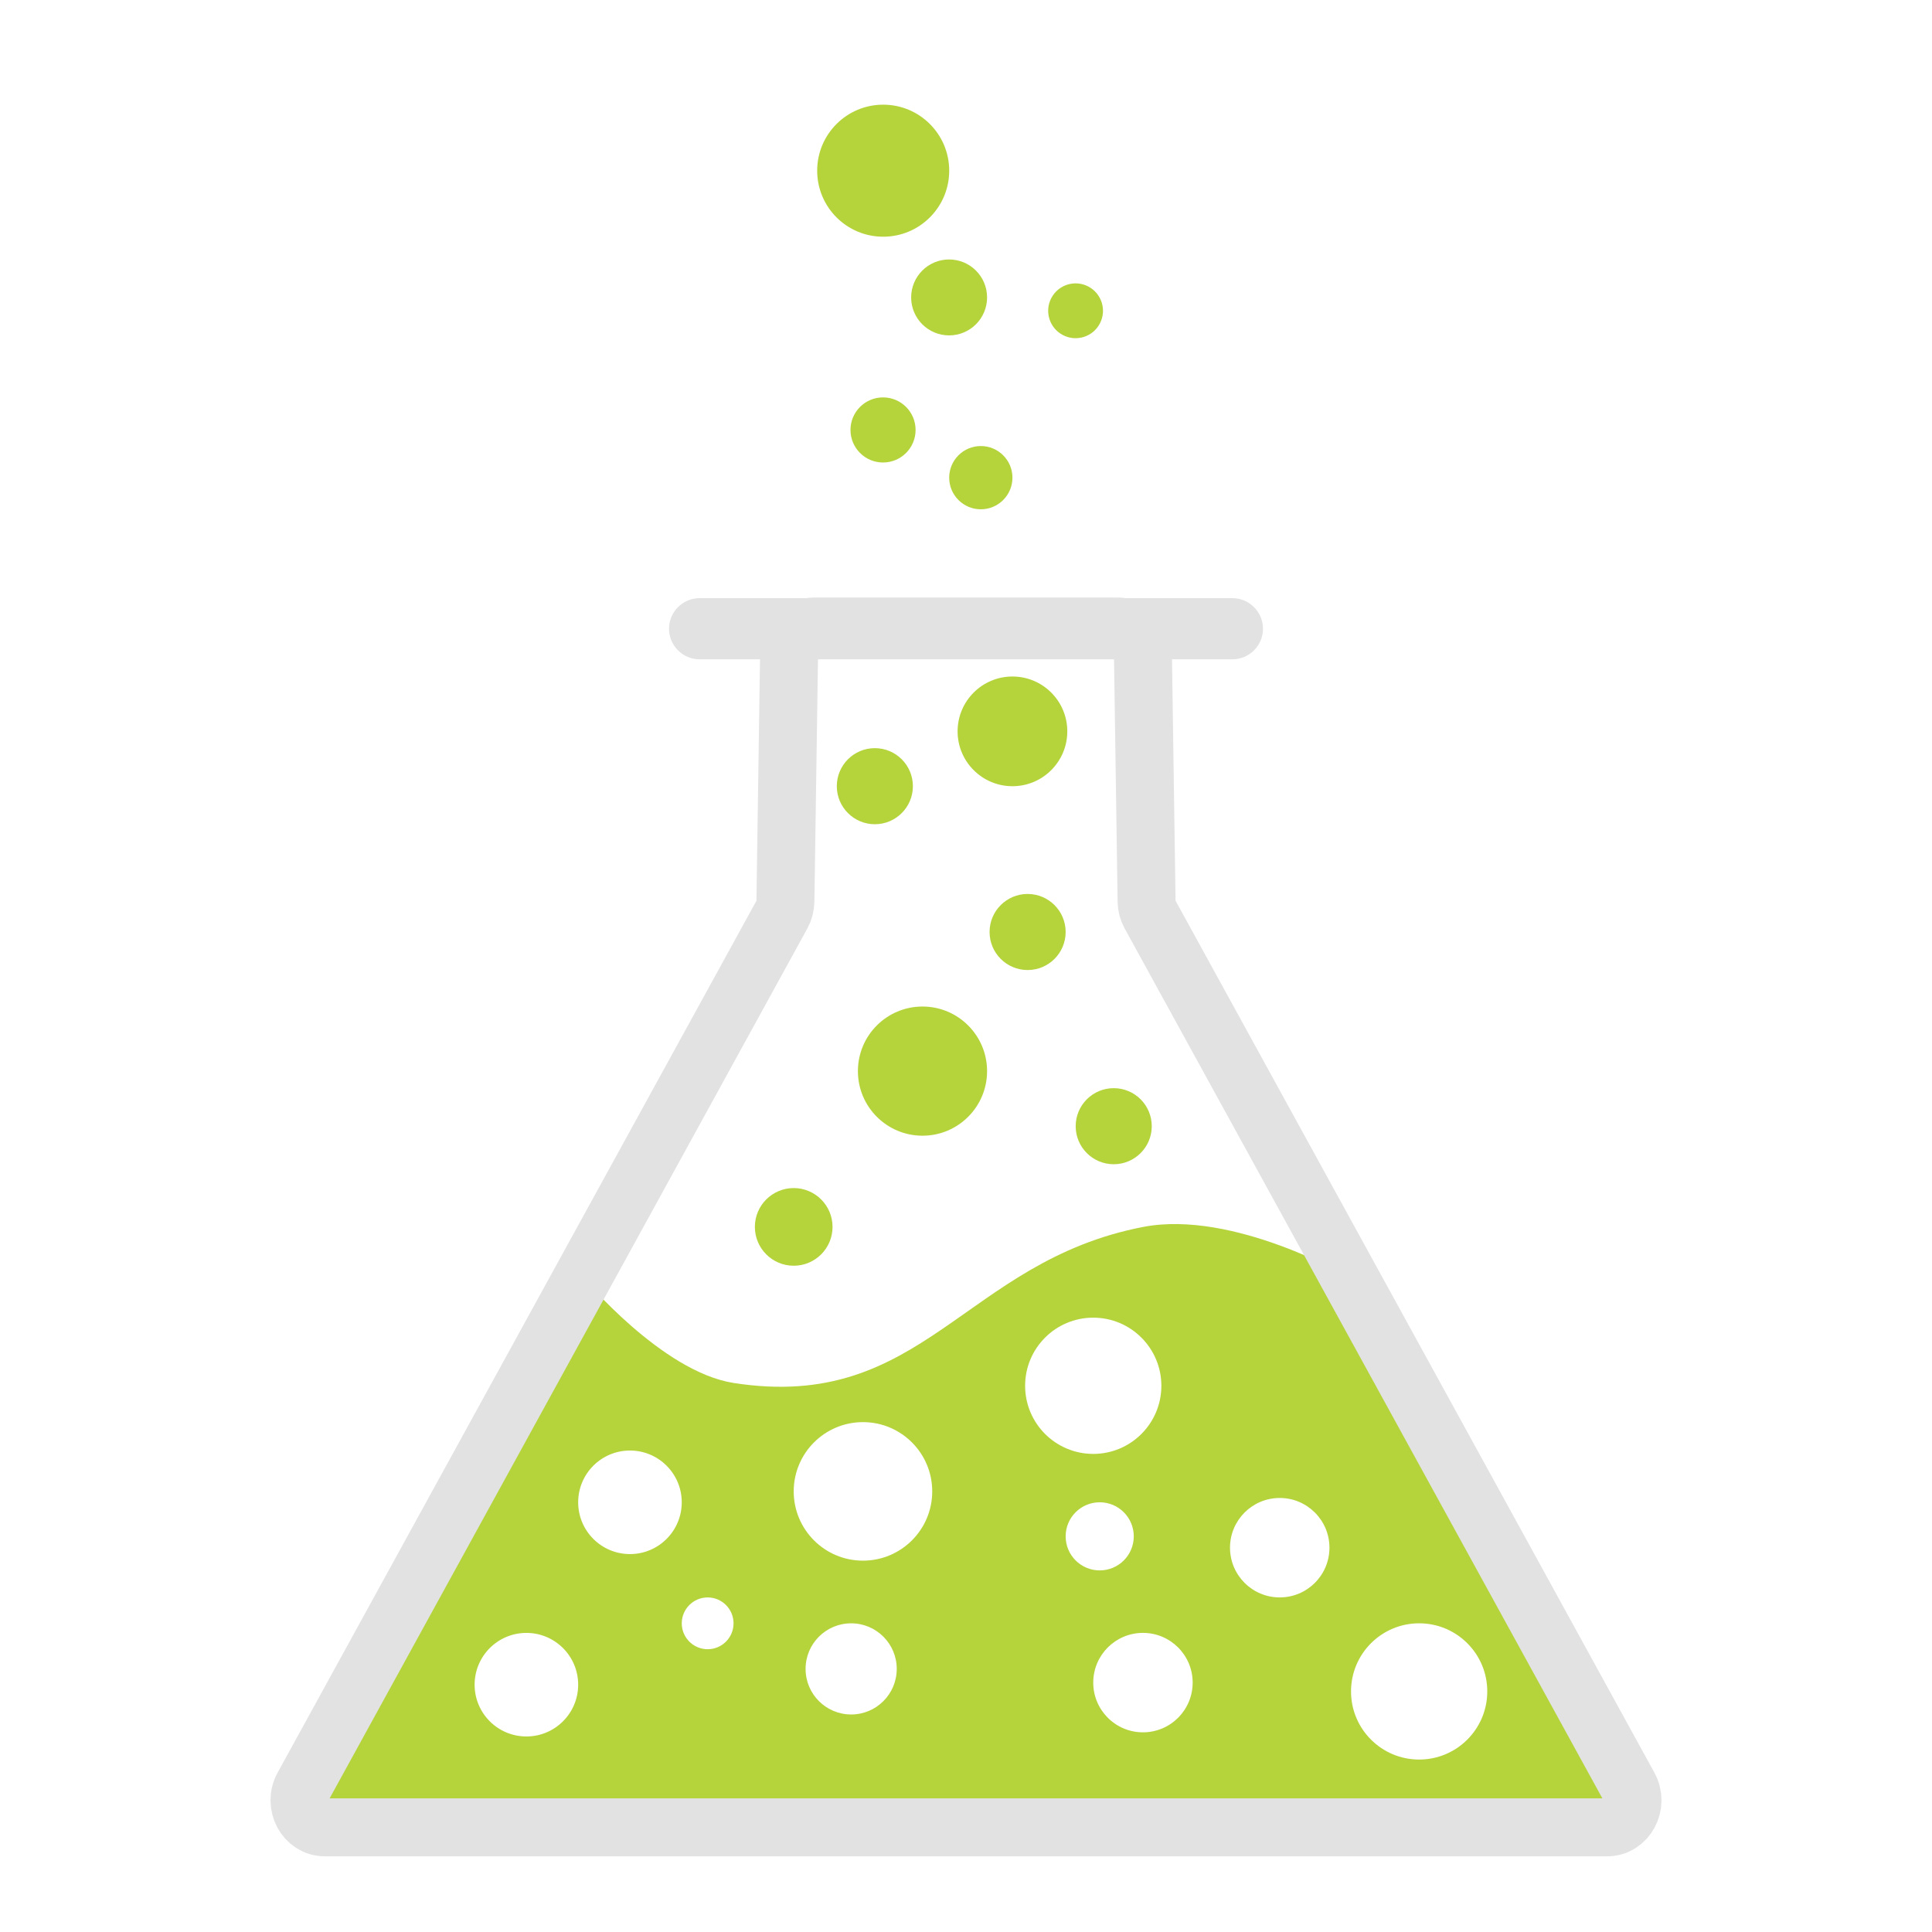 <?xml version="1.0" encoding="iso-8859-1"?>
<!-- Generator: Adobe Illustrator 19.2.1, SVG Export Plug-In . SVG Version: 6.00 Build 0)  -->
<svg version="1.1" id="Layer_1" xmlns="http://www.w3.org/2000/svg" xmlns:xlink="http://www.w3.org/1999/xlink" x="0px" y="0px"
	 viewBox="0 0 100 100" style="enable-background:new 0 0 100 100;" xml:space="preserve">
<path style="fill:#B5D43C;" d="M84.317,92.475L69.834,66.104c0,0-5.994-3.496-10.655-2.6c-9.285,1.786-11.386,9.612-21.211,8.077
	c-3.729-0.583-7.802-5.478-7.802-5.478L15.683,92.475c-0.512,0.932,0.117,2.106,1.128,2.106H50h33.188
	C84.2,94.582,84.829,93.408,84.317,92.475z M27.246,89.879c-1.48,0-2.68-1.2-2.68-2.68c0-1.48,1.2-2.68,2.68-2.68
	c1.48,0,2.68,1.2,2.68,2.68C29.926,88.679,28.726,89.879,27.246,89.879z M32.607,80.439c-1.48,0-2.681-1.2-2.681-2.68
	c0-1.48,1.2-2.68,2.681-2.68c1.48,0,2.68,1.2,2.68,2.68C35.287,79.239,34.087,80.439,32.607,80.439z M36.628,85.363
	c-0.74,0-1.34-0.6-1.34-1.34c0-0.74,0.6-1.34,1.34-1.34c0.74,0,1.34,0.6,1.34,1.34C37.968,84.763,37.368,85.363,36.628,85.363z
	 M44.056,88.741c-1.303,0-2.359-1.056-2.359-2.359c0-1.303,1.056-2.359,2.359-2.359c1.303,0,2.359,1.056,2.359,2.359
	C46.415,87.685,45.359,88.741,44.056,88.741z M44.667,80.779c-1.98,0-3.585-1.605-3.585-3.585c0-1.98,1.605-3.585,3.585-3.585
	c1.98,0,3.585,1.605,3.585,3.585C48.252,79.174,46.647,80.779,44.667,80.779z M53.06,71.728c0-1.947,1.578-3.526,3.526-3.526
	c1.947,0,3.526,1.579,3.526,3.526c0,1.947-1.578,3.526-3.526,3.526C54.638,75.253,53.06,73.675,53.06,71.728z M55.158,79.521
	c0-0.974,0.789-1.763,1.763-1.763s1.763,0.789,1.763,1.763c0,0.974-0.789,1.763-1.763,1.763S55.158,80.495,55.158,79.521z
	 M59.159,89.665c-1.421,0-2.573-1.152-2.573-2.574c0-1.421,1.152-2.573,2.573-2.573s2.573,1.152,2.573,2.573
	C61.732,88.513,60.58,89.665,59.159,89.665z M66.238,82.682c-1.421,0-2.573-1.152-2.573-2.574c0-1.421,1.152-2.573,2.573-2.573
	c1.421,0,2.574,1.152,2.574,2.573C68.812,81.53,67.66,82.682,66.238,82.682z M73.455,91.074c-1.947,0-3.526-1.578-3.526-3.526
	c0-1.947,1.578-3.526,3.526-3.526c1.947,0,3.526,1.578,3.526,3.526C76.981,89.495,75.402,91.074,73.455,91.074z"/>
<path style="fill:none;stroke:#E2E2E2;stroke-width:3;stroke-miterlimit:10;" d="M59.347,46.65l-0.189-12.846
	c-0.011-0.764-0.594-1.377-1.308-1.377H50h-7.849c-0.715,0-1.297,0.613-1.308,1.377L40.653,46.65
	c-0.004,0.241-0.066,0.478-0.18,0.686l-24.79,45.14c-0.512,0.932,0.117,2.106,1.129,2.106H50h33.188
	c1.011,0,1.641-1.174,1.129-2.106l-24.79-45.14C59.412,47.127,59.35,46.891,59.347,46.65z"/>
<circle style="fill:#B5D43C;" cx="41.082" cy="63.504" r="2.01"/>
<circle style="fill:#B5D43C;" cx="47.748" cy="55.441" r="3.343"/>
<circle style="fill:#B5D43C;" cx="45.282" cy="40.693" r="1.969"/>
<circle style="fill:#B5D43C;" cx="52.404" cy="37.855" r="2.839"/>
<circle style="fill:#B5D43C;" cx="50.767" cy="24.724" r="1.637"/>
<ellipse transform="matrix(0.467 -0.884 0.884 0.467 15.461 57.799)" style="fill:#B5D43C;" cx="55.678" cy="16.074" rx="1.419" ry="1.419"/>
<circle style="fill:#B5D43C;" cx="49.126" cy="15.395" r="1.965"/>
<circle style="fill:#B5D43C;" cx="45.714" cy="8.835" r="3.417"/>
<circle style="fill:#B5D43C;" cx="45.706" cy="22.254" r="1.685"/>
<circle style="fill:#B5D43C;" cx="53.189" cy="48.24" r="1.969"/>
<circle style="fill:#B5D43C;" cx="57.646" cy="58.292" r="1.969"/>
<path style="fill:#E2E2E2;" d="M63.789,34.126H36.211c-0.871,0-1.583-0.712-1.583-1.583l0,0c0-0.871,0.712-1.583,1.583-1.583h27.578
	c0.871,0,1.583,0.712,1.583,1.583l0,0C65.373,33.413,64.66,34.126,63.789,34.126z"/>
</svg>
